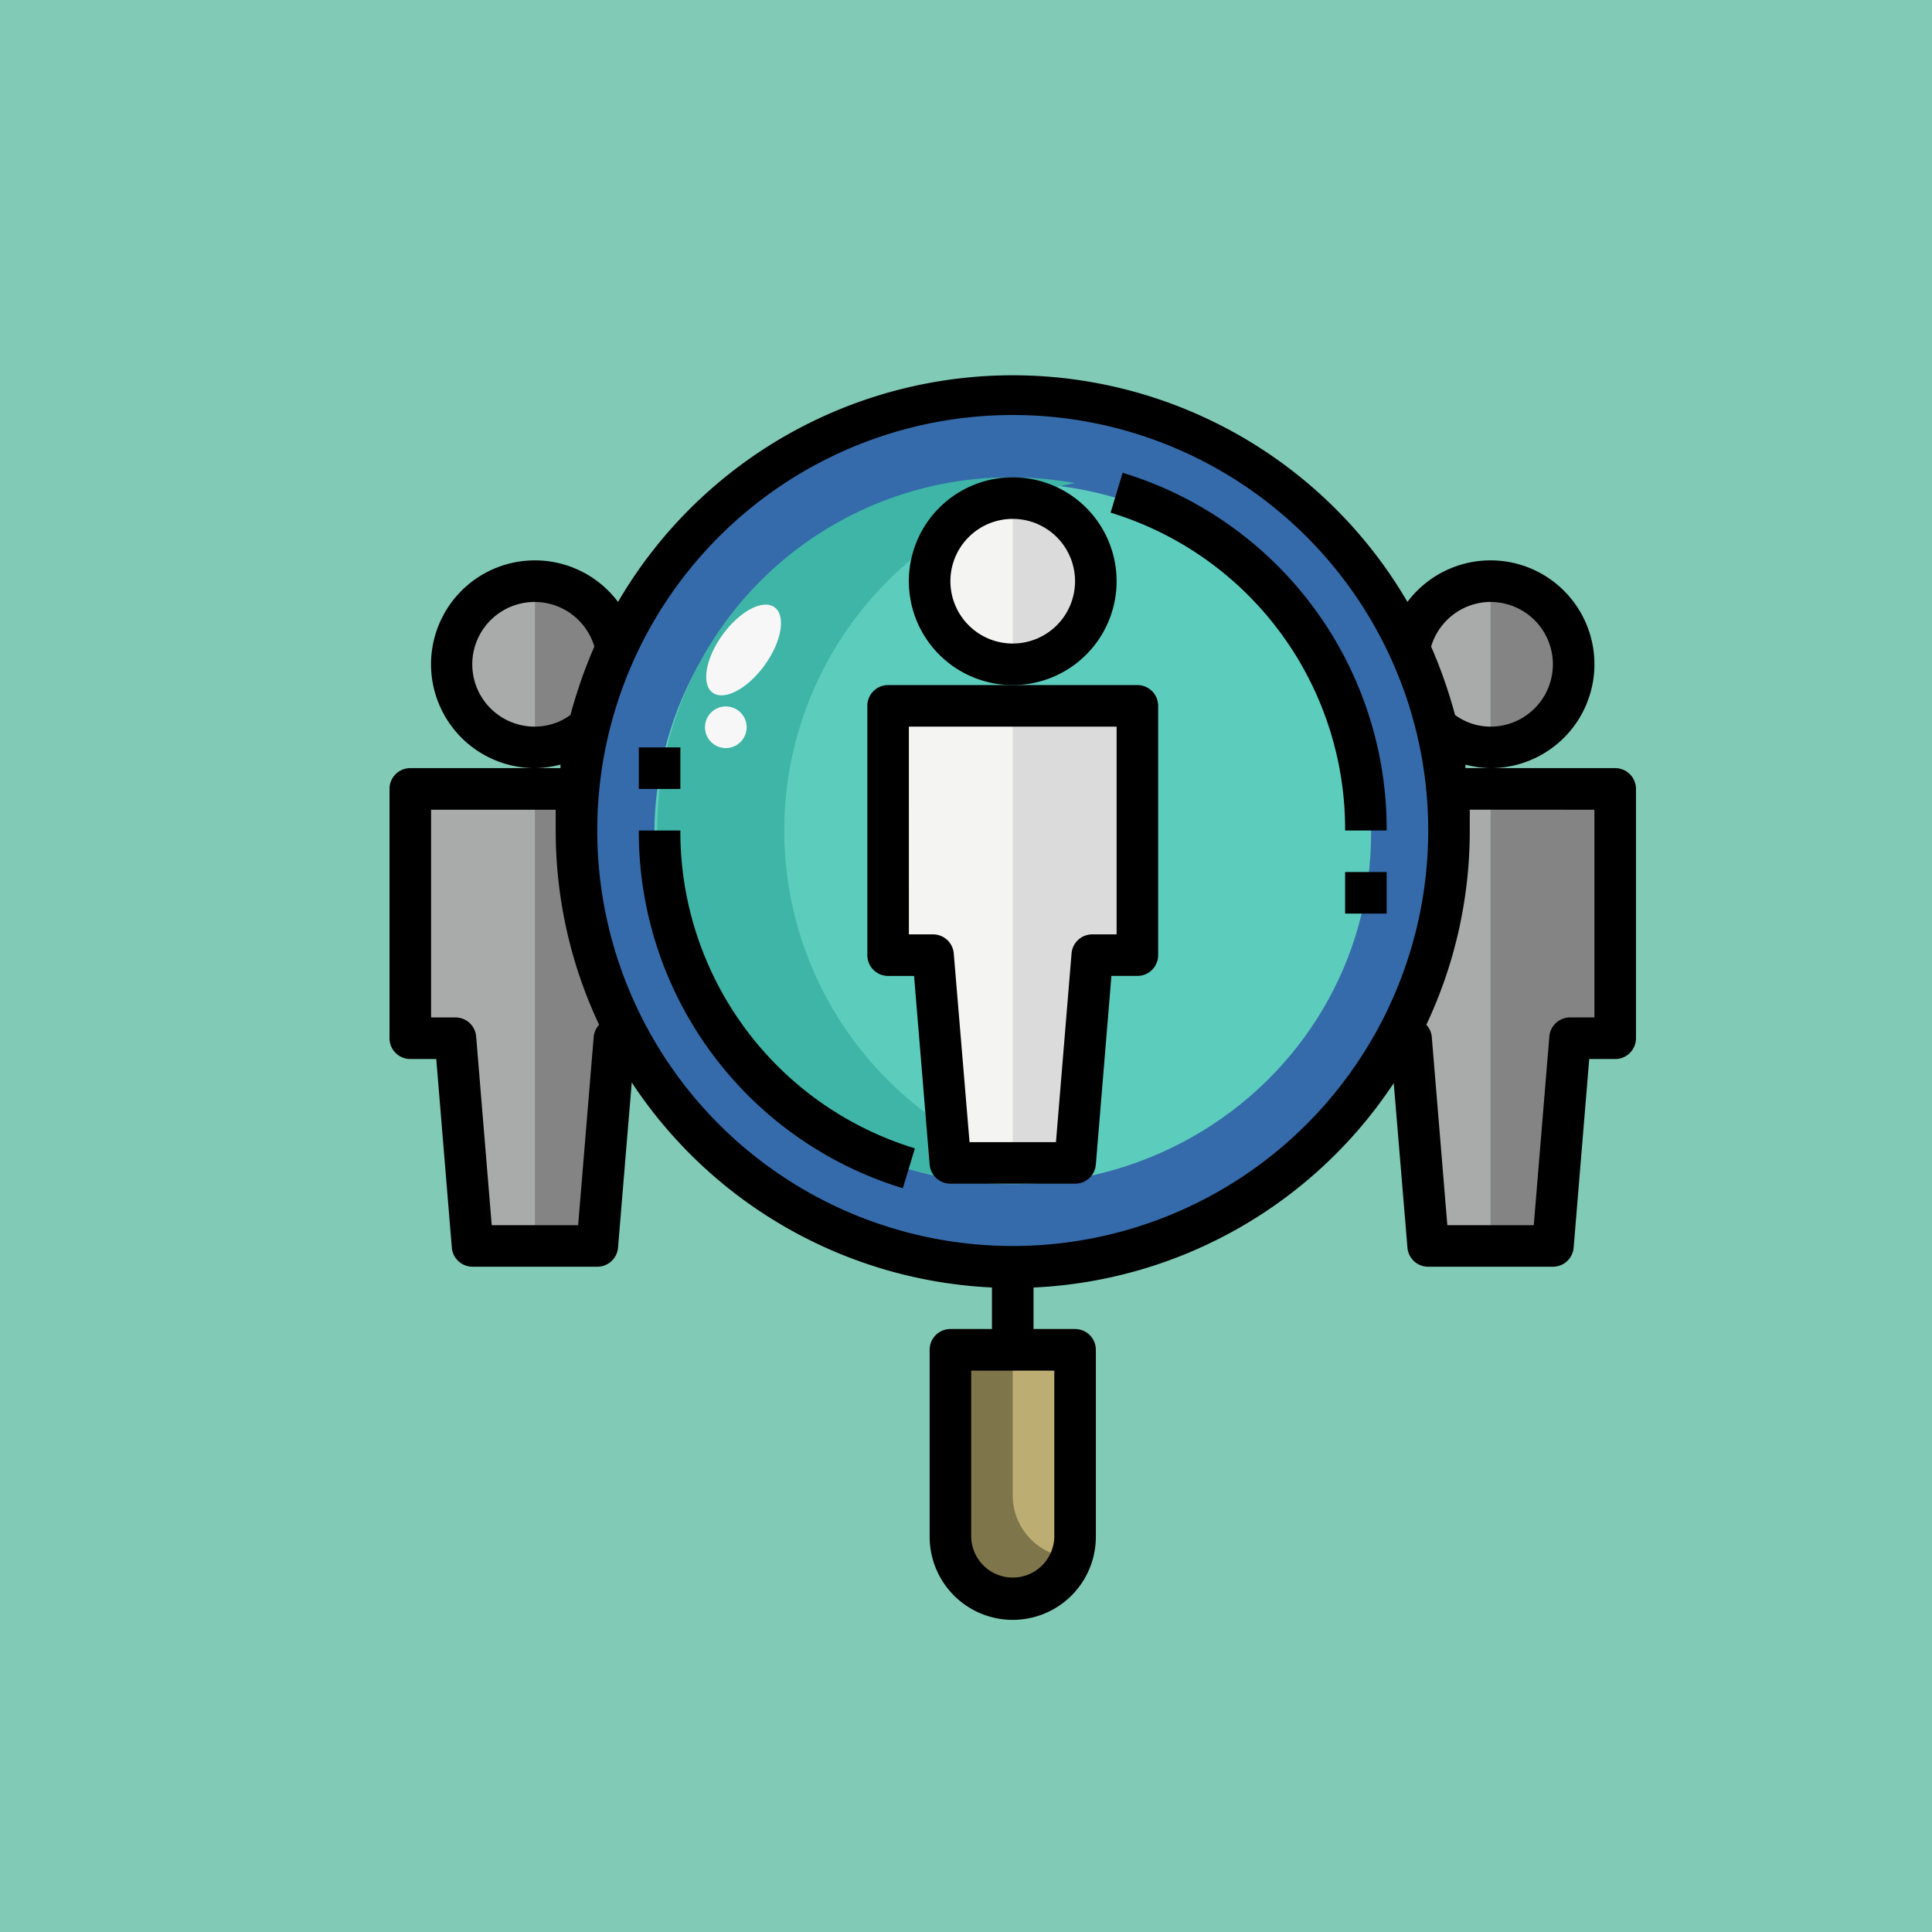 <svg xmlns="http://www.w3.org/2000/svg" width="124" height="124" viewBox="0 0 124 124">
  <g id="Grupo_959097" data-name="Grupo 959097" transform="translate(-180 -520)">
    <rect id="Rectángulo_340124" data-name="Rectángulo 340124" width="124" height="124" transform="translate(180 520)" fill="#80cab6"/>
    <g id="muestreo" transform="translate(203 542)">
      <circle id="Elipse_5674" data-name="Elipse 5674" cx="5.5" cy="5.5" r="5.5" transform="translate(6 15)" fill="#a9aaaa"/>
      <path id="Trazado_724275" data-name="Trazado 724275" d="M19,22H3V38H5.893L7,51.333h8L16.107,38H19Z" transform="translate(0.333 6.636)" fill="#a9aaaa"/>
      <path id="Trazado_724276" data-name="Trazado 724276" d="M9,22V51.333h4L14.107,38H17V22Z" transform="translate(2.333 6.636)" fill="#848484"/>
      <path id="Trazado_724277" data-name="Trazado 724277" d="M14.333,17.333A5.333,5.333,0,0,0,9,12V22.667A5.333,5.333,0,0,0,14.333,17.333Z" transform="translate(2.333 3.303)" fill="#848484"/>
      <circle id="Elipse_5675" data-name="Elipse 5675" cx="5.5" cy="5.5" r="5.5" transform="translate(67 15)" fill="#a9aaaa"/>
      <path id="Trazado_724278" data-name="Trazado 724278" d="M65,22H49V38h2.893L53,51.333h8L62.107,38H65Z" transform="translate(15.667 6.636)" fill="#a9aaaa"/>
      <circle id="Elipse_5676" data-name="Elipse 5676" cx="28" cy="28" r="28" transform="translate(14 3)" fill="#356baa"/>
      <ellipse id="Elipse_5677" data-name="Elipse 5677" cx="23" cy="22.5" rx="23" ry="22.5" transform="translate(19 9)" fill="#5cccbc"/>
      <path id="Trazado_724279" data-name="Trazado 724279" d="M4,0A4,4,0,0,1,8,4V16H0V4A4,4,0,0,1,4,0Z" transform="translate(46 80.636) rotate(180)" fill="#bcae73"/>
      <path id="Trazado_724280" data-name="Trazado 724280" d="M33,49v9.333a4,4,0,0,0,3.76,4A4,4,0,0,1,29,61V49Z" transform="translate(9 15.636)" fill="#7f754a"/>
      <path id="Trazado_724281" data-name="Trazado 724281" d="M55,22V51.333h4L60.107,38H63V22Z" transform="translate(17.667 6.636)" fill="#848484"/>
      <path id="Trazado_724282" data-name="Trazado 724282" d="M60.333,17.333A5.333,5.333,0,0,0,55,12V22.667A5.333,5.333,0,0,0,60.333,17.333Z" transform="translate(17.667 3.303)" fill="#848484"/>
      <path id="Trazado_724283" data-name="Trazado 724283" d="M23,29.667A22.667,22.667,0,0,1,41.667,7.373a23.24,23.24,0,0,0-4-.373,22.667,22.667,0,1,0,0,45.333,23.24,23.24,0,0,0,4-.373A22.667,22.667,0,0,1,23,29.667Z" transform="translate(4.333 1.636)" fill="#3eb5a7"/>
      <ellipse id="Elipse_5678" data-name="Elipse 5678" cx="5" cy="5.5" rx="5" ry="5.5" transform="translate(37 10)" fill="#f4f4f2"/>
      <path id="Trazado_724284" data-name="Trazado 724284" d="M42,18H26V34h2.893L30,47.333h8L39.107,34H42Z" transform="translate(8 5.303)" fill="#f4f4f2"/>
      <path id="Trazado_724285" data-name="Trazado 724285" d="M32,18V47.333h4L37.107,34H40V18Z" transform="translate(10 5.303)" fill="#dbdbdb"/>
      <path id="Trazado_724286" data-name="Trazado 724286" d="M37.333,13.333A5.333,5.333,0,0,0,32,8V18.667A5.333,5.333,0,0,0,37.333,13.333Z" transform="translate(10 1.97)" fill="#dbdbdb"/>
      <path id="Trazado_724287" data-name="Trazado 724287" d="M3.333,45.97H5L6,58.076A1.333,1.333,0,0,0,7.333,59.3h8a1.333,1.333,0,0,0,1.333-1.227l.88-10.6a29.333,29.333,0,0,0,23.12,13.16V63.3H38a1.333,1.333,0,0,0-1.333,1.333v12a5.333,5.333,0,1,0,10.667,0v-12A1.333,1.333,0,0,0,46,63.3H43.333V60.636a29.333,29.333,0,0,0,23.12-13.12l.88,10.56A1.333,1.333,0,0,0,68.667,59.3h8A1.333,1.333,0,0,0,78,58.076L79,45.97h1.667A1.333,1.333,0,0,0,82,44.636v-16A1.333,1.333,0,0,0,80.667,27.3H71.053v-.227a6.76,6.76,0,0,0,1.613.227,6.667,6.667,0,1,0-5.333-10.667,29.333,29.333,0,0,0-50.667,0A6.667,6.667,0,1,0,11.333,27.3a6.76,6.76,0,0,0,1.64-.227V27.3H3.333A1.333,1.333,0,0,0,2,28.636v16A1.333,1.333,0,0,0,3.333,45.97ZM44.667,76.636a2.667,2.667,0,0,1-5.333,0V65.97h5.333ZM79.333,29.97V43.3h-1.56A1.333,1.333,0,0,0,76.44,44.53l-1,12.107H69.893l-1-12.107a1.333,1.333,0,0,0-.347-.76A29.147,29.147,0,0,0,71.333,31.3c0-.453,0-.893,0-1.333ZM72.667,16.636a4,4,0,0,1,0,8,3.854,3.854,0,0,1-2.28-.747A31.04,31.04,0,0,0,68.853,19.5a4,4,0,0,1,3.813-2.867ZM42,4.636A26.667,26.667,0,1,1,15.333,31.3,26.667,26.667,0,0,1,42,4.636Zm-30.667,20A4,4,0,1,1,15.147,19.5a31.039,31.039,0,0,0-1.533,4.387,3.853,3.853,0,0,1-2.28.747ZM4.667,29.97h8V31.3A29.147,29.147,0,0,0,15.453,43.77a1.333,1.333,0,0,0-.347.76l-1,12.107H8.56l-1-12.107A1.333,1.333,0,0,0,6.227,43.3H4.667Z" transform="translate(0 0)"/>
      <path id="Trazado_724288" data-name="Trazado 724288" d="M40.333,13.667a6.667,6.667,0,1,0-6.667,6.667A6.667,6.667,0,0,0,40.333,13.667Zm-6.667,4a4,4,0,1,1,4-4A4,4,0,0,1,33.667,17.667Z" transform="translate(8.333 1.636)"/>
      <path id="Trazado_724289" data-name="Trazado 724289" d="M26.333,35.667H28l1,12.107A1.333,1.333,0,0,0,30.333,49h8a1.333,1.333,0,0,0,1.333-1.227l1-12.107h1.667a1.333,1.333,0,0,0,1.333-1.333v-16A1.333,1.333,0,0,0,42.333,17h-16A1.333,1.333,0,0,0,25,18.333v16A1.333,1.333,0,0,0,26.333,35.667Zm1.333-16H41V33H39.44a1.333,1.333,0,0,0-1.333,1.227l-1,12.107H31.56L30.547,34.227A1.333,1.333,0,0,0,29.213,33H27.667Z" transform="translate(7.667 4.97)"/>
      <path id="Trazado_724290" data-name="Trazado 724290" d="M14,24A23.907,23.907,0,0,0,30.947,46.96l.773-2.56A21.24,21.24,0,0,1,16.667,24Z" transform="translate(4 7.303)"/>
      <path id="Trazado_724291" data-name="Trazado 724291" d="M51.763,29.74H54.43A23.907,23.907,0,0,0,37.483,6.78L36.71,9.34a21.24,21.24,0,0,1,15.053,20.4Z" transform="translate(11.57 1.563)"/>
      <path id="Trazado_724292" data-name="Trazado 724292" d="M14,20h2.667v2.667H14Z" transform="translate(4 5.97)"/>
      <path id="Trazado_724293" data-name="Trazado 724293" d="M48,26h2.667v2.667H48Z" transform="translate(15.333 7.97)"/>
      <g id="Grupo_958765" data-name="Grupo 958765" transform="translate(21.391 15.998)">
        <ellipse id="Elipse_5679" data-name="Elipse 5679" cx="3.387" cy="1.667" rx="3.387" ry="1.667" transform="matrix(0.586, -0.81, 0.81, 0.586, 0, 5.486)" fill="#f7f7f7"/>
        <circle id="Elipse_5680" data-name="Elipse 5680" cx="1.337" cy="1.337" r="1.337" transform="matrix(0.987, -0.16, 0.16, 0.987, 0.66, 7.573)" fill="#f7f7f7"/>
      </g>
    </g>
  </g>
</svg>
